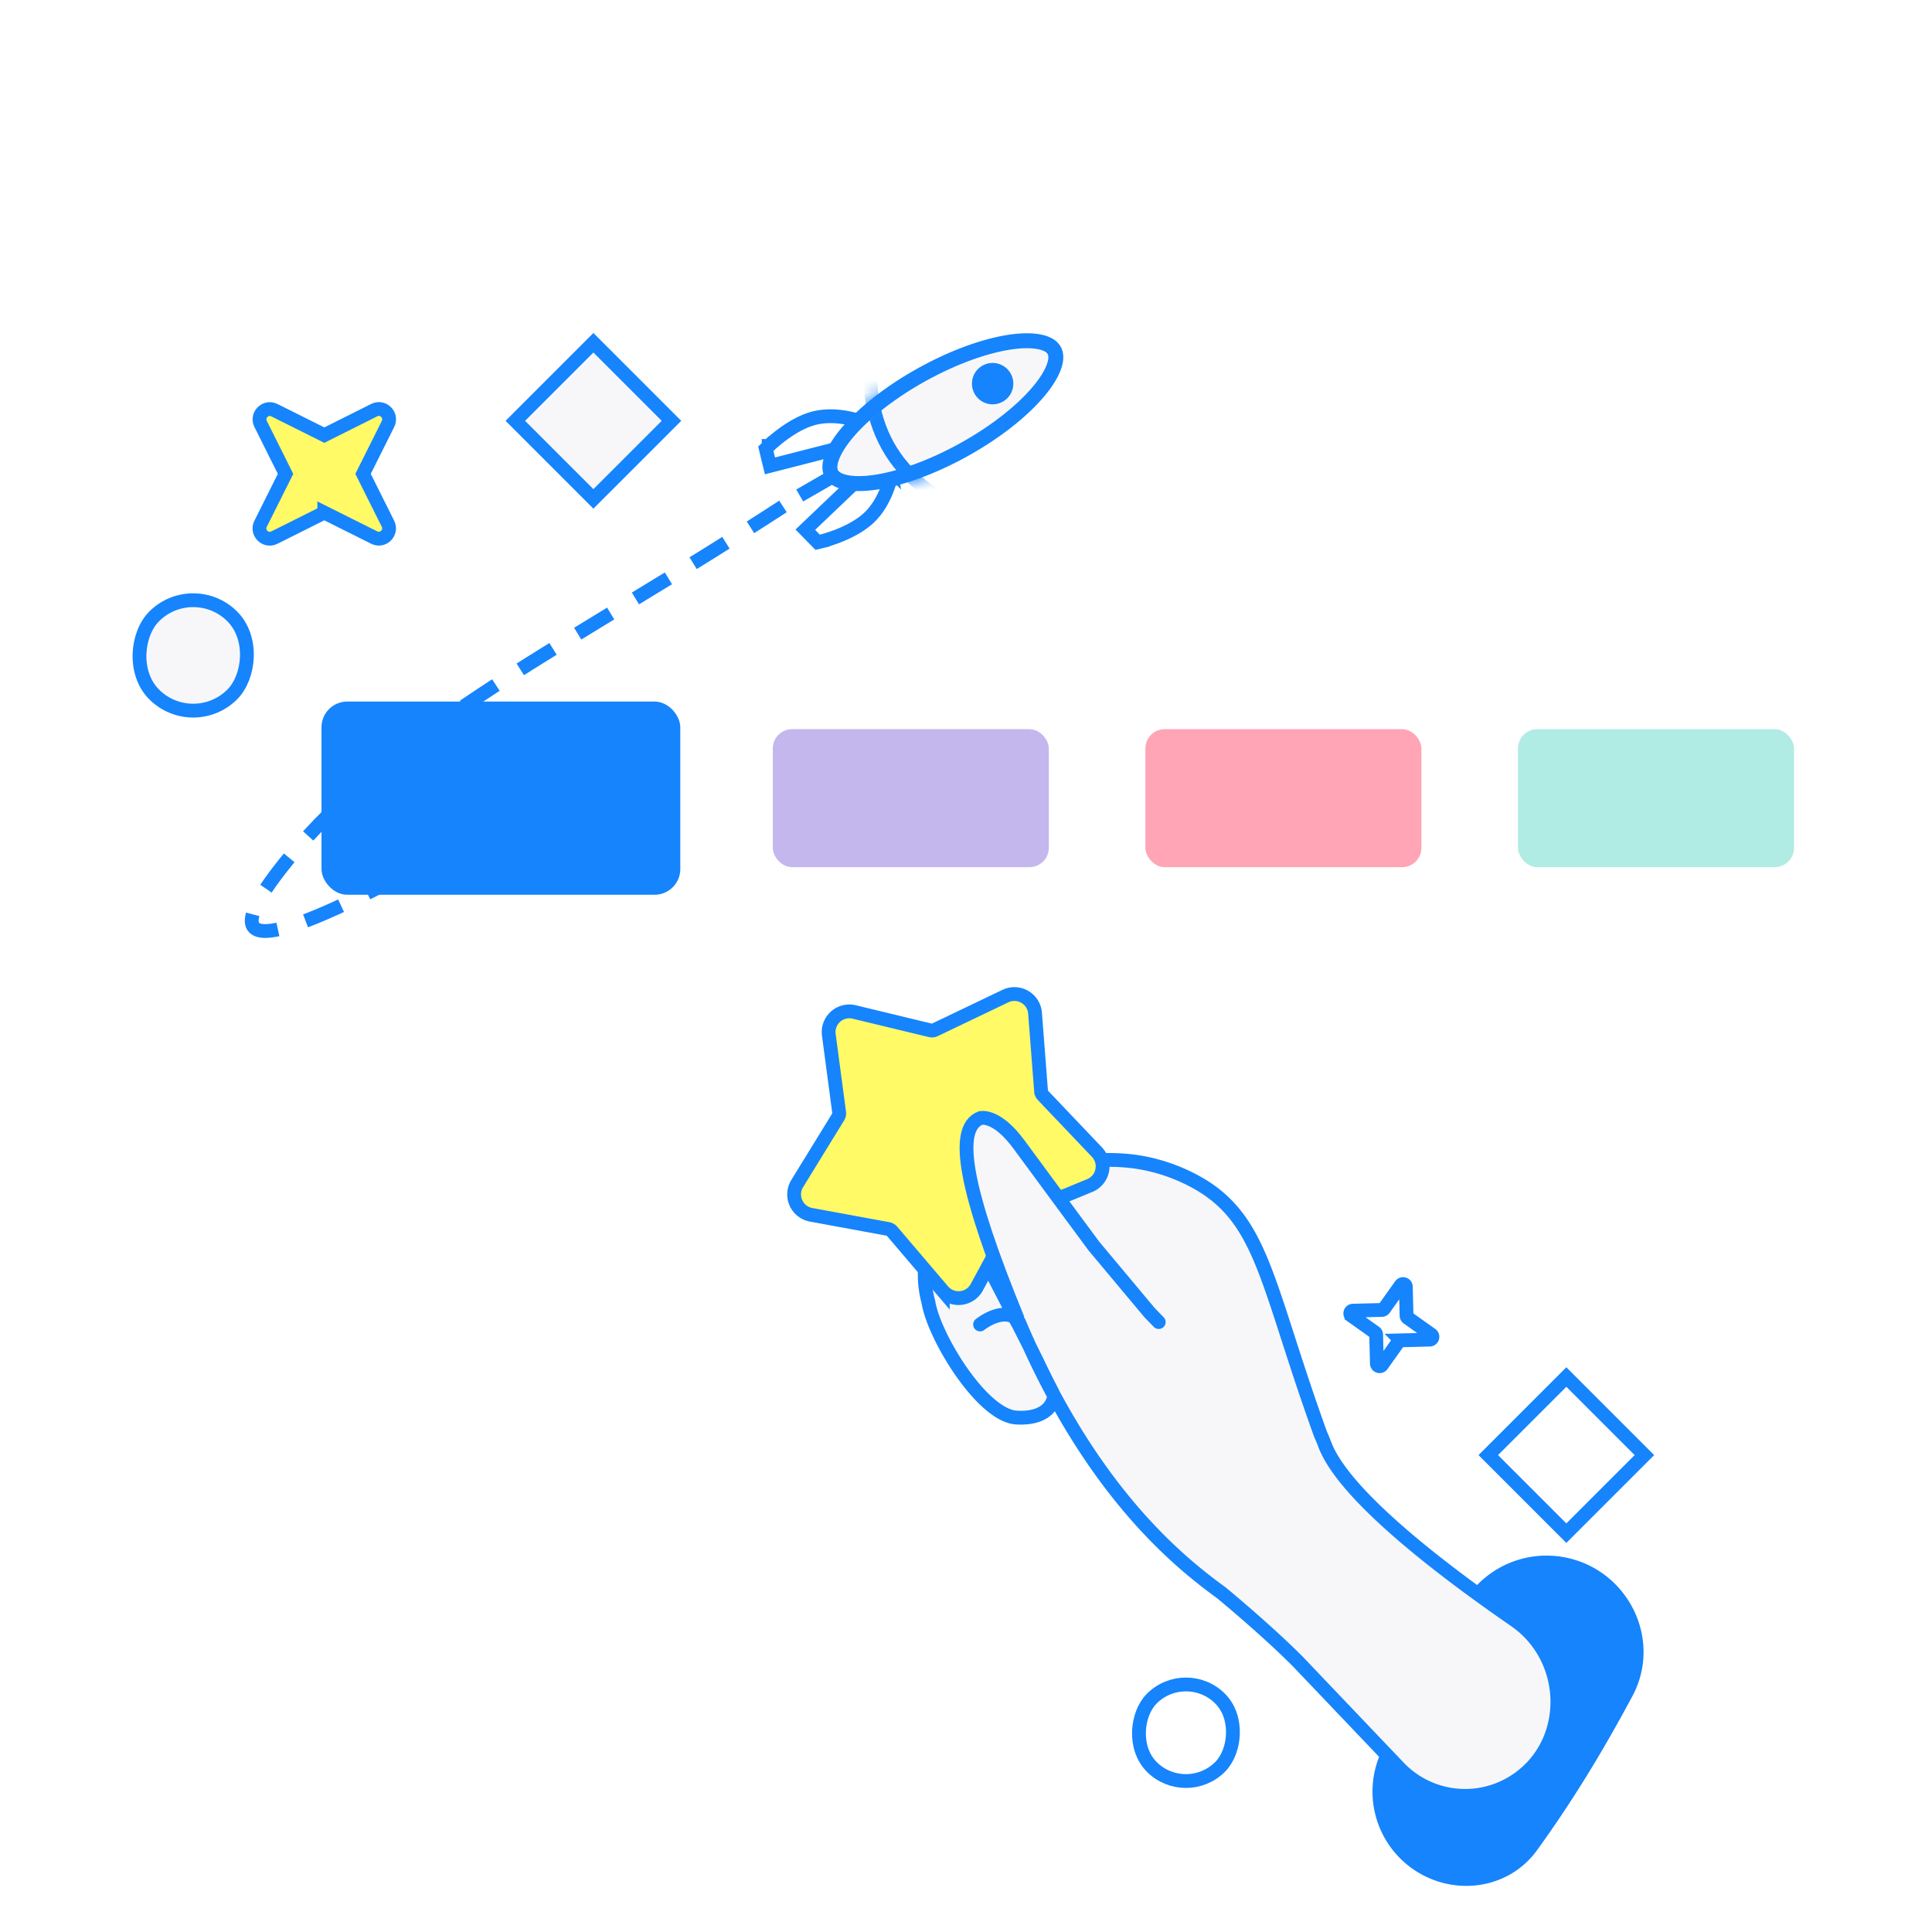 <svg width="140" height="140" fill="none" xmlns="http://www.w3.org/2000/svg"><mask id="a" maskUnits="userSpaceOnUse" x="0" y="0" width="140" height="140"><path fill="#D8D8D8" d="M0 0h140v140H0z"/></mask><g mask="url(#a)"><path stroke="#1684FC" d="M113.503 99.785l5.657 5.657-5.657 5.657-5.657-5.657z"/><rect x="85.938" y="120.612" width="7" height="7" rx="3.5" transform="rotate(45 85.938 120.612)" stroke="#1684FC"/><path clip-rule="evenodd" d="M103.715 96.71a.2.2 0 01-.111.363l-2.094.053a.2.2 0 00-.158.084l-1.215 1.707a.2.2 0 01-.363-.111l-.052-2.095a.2.2 0 00-.084-.157l-1.707-1.215a.2.2 0 01.11-.363l2.095-.053a.2.2 0 00.158-.084l1.215-1.707a.2.2 0 01.363.111l.052 2.095a.202.202 0 00.084.158l1.707 1.214z" stroke="#1684FC"/><path fill-rule="evenodd" clip-rule="evenodd" d="M105.942 116.339a7 7 0 017.48-3.482c4.563.9 7.067 5.949 4.868 10.051-1.939 3.617-4.111 7.297-6.916 11.172-1.927 2.661-5.554 3.317-8.423 1.712a6.836 6.836 0 01-2.642-9.27l5.633-10.183z" fill="#1684FC"/><path fill-rule="evenodd" clip-rule="evenodd" d="M70.524 86.455l.052.204c-4.937 2.594-3.313 7.607-3.299 7.699.384 2.457 3.874 8.221 6.383 8.364 2.51.143 2.771-1.427 2.693-1.631-.079-.205-.478-.922-1.04-2.094-1.362-2.838-3.642-7.095-3.76-7.419l.73.31 1.279 3.257c5.226 12.749 11.801 17.986 14.969 20.296 0 0 3.26 2.689 5.53 4.976l7.297 7.658a6.644 6.644 0 008.324 1.055v0c4.232-2.637 4.194-8.882.091-11.716-5.782-3.993-12.397-9.161-13.765-12.716-.186-.497-.27-.638-.341-.837-3.643-10.088-4.075-14.762-7.957-17.553-.583-.42-2.358-1.567-4.92-2.043-3.219-.597-6.508.226-7.448.498l-.345-.48-.44-.614-.73-1.02s-.378-.248-.7-.673c-.324-.425-1.364-1.46-2.01-1.212-1.222.469-1.483 2.184-.593 5.69z" fill="#F7F7F9" stroke="#1684FC"/><path d="M71.02 95.977s1.422-1.142 2.478-.54" stroke="#1684FC" stroke-linecap="round"/><path d="M75.44 79.07l-.437-5.654a1.5 1.5 0 00-2.143-1.237l-5.115 2.448a.5.5 0 01-.334.035l-5.513-1.331a1.5 1.5 0 00-1.839 1.656l.748 5.622a.5.5 0 01-.07.328l-2.97 4.831a1.5 1.5 0 001.007 2.26l5.578 1.027a.5.5 0 01.29.168l3.678 4.317a1.5 1.5 0 002.46-.259l2.7-4.987a.5.5 0 01.25-.224l5.242-2.164a1.5 1.5 0 00.515-2.42l-3.91-4.11a.5.5 0 01-.136-.305z" fill="#FFFA66" stroke="#1684FC"/><path fill-rule="evenodd" clip-rule="evenodd" d="M83.966 95.803l-.659-.678-4.04-4.83s-3.785-5.12-5.424-7.356c-1.64-2.236-2.789-1.922-2.789-1.922-1.955.75-1.102 5.287 2.67 14.5" fill="#F7F7F9"/><path d="M83.966 95.803l-.659-.678-4.04-4.83s-3.785-5.12-5.424-7.356c-1.64-2.236-2.789-1.922-2.789-1.922-1.955.75-1.102 5.287 2.67 14.5" stroke="#1684FC" stroke-linecap="round"/><path d="M73.527 95.436l.208.401" stroke="#1684FC"/><g filter="url(#filter0_b)"><rect x="23.297" y="50.838" width="26" height="14" rx="1.864" fill="#1684FC"/></g><rect opacity=".402" x="56" y="52.838" width="20" height="10" rx="1.398" fill="#6C4BD5"/><g opacity=".402" filter="url(#filter1_b)"><rect x="83" y="52.838" width="20" height="10" rx="1.398" fill="#FF1D47"/></g><rect opacity=".402" x="110" y="52.838" width="20" height="10" rx="1.398" fill="#39CCBC"/><path fill="#F7F7F9" stroke="#1684FC" d="M43 24.838l5.657 5.657L43 36.152l-5.657-5.657z"/><rect x="14" y="41.838" width="8" height="8" rx="4" transform="rotate(45 14 41.838)" fill="#F7F7F9" stroke="#1684FC"/><path d="M23.499 37.146l3.617 1.807c.64.32 1.318-.36.998-1l-1.806-3.616 1.81-3.618c.32-.64-.359-1.32-.999-1l-3.618 1.812-3.617-1.807c-.64-.32-1.318.359-.998.999l1.806 3.616-1.81 3.619c-.32.64.359 1.319.999.999l3.618-1.811z" fill="#FFFA66" stroke="#1684FC"/><path fill="#1684FC" d="M62.534 32.681l.5.866-4.834 2.791-.5-.866z"/><path d="M62.828 30.936l-.06-.249-.237-.094-.187.467.187-.467h0-.001l-.002-.001-.006-.002-.018-.007a3.916 3.916 0 00-.296-.1 7.52 7.52 0 00-.803-.2c-.65-.124-1.54-.205-2.412.02-.866.221-1.695.738-2.286 1.173a11.154 11.154 0 00-.985.82l-.016.014-.004.005H55.7v.001h0l.345.357-.345-.356-.206.202.067.279.115.475.118.486.485-.124 6.298-1.614.484-.124-.117-.485-.116-.476zM64.478 33.913l.18.184-.046.25-.495-.088.495.089h0v.001l-.001.002-.001.006-.004.02a5.572 5.572 0 01-.072.304 7.482 7.482 0 01-.256.786c-.239.616-.642 1.413-1.295 2.035-.647.617-1.524 1.046-2.206 1.317a11.144 11.144 0 01-1.218.401l-.02.005-.006.002h-.002 0-.001l-.12-.481.12.481-.28.068-.201-.205-.342-.35-.35-.357.362-.345 4.706-4.486.362-.345.35.357.341.35z" stroke="#1684FC"/><path d="M69.834 32.594c-2.318 1.285-4.59 2.083-6.379 2.35-.896.133-1.64.128-2.197.004-.558-.124-.864-.35-1.006-.608-.143-.257-.173-.636.017-1.175.19-.538.581-1.172 1.169-1.861 1.173-1.376 3.055-2.88 5.373-4.165 2.318-1.284 4.59-2.083 6.378-2.35.897-.133 1.642-.128 2.199-.004.557.124.863.35 1.005.608.143.257.173.636-.017 1.175-.19.538-.581 1.172-1.169 1.861-1.173 1.376-3.055 2.88-5.373 4.165z" fill="#F7F7F9" stroke="#1684FC" stroke-width="1.083"/><mask id="b" maskUnits="userSpaceOnUse" x="58" y="21" width="21" height="17"><path d="M69.856 32.63c-2.321 1.286-4.599 2.087-6.393 2.354-.899.134-1.65.13-2.213.004-.564-.126-.883-.356-1.033-.628-.15-.272-.178-.664.015-1.21.192-.544.586-1.182 1.176-1.874 1.177-1.38 3.063-2.887 5.384-4.174 2.321-1.286 4.599-2.087 6.393-2.354.9-.134 1.65-.13 2.213-.004.565.125.883.356 1.033.628.151.272.178.664-.014 1.21-.193.544-.587 1.182-1.177 1.874-1.177 1.38-3.063 2.887-5.384 4.174z" fill="#F7F7F9" stroke="#1684FC"/></mask><g mask="url(#b)"><path d="M65.343 20.618c-1.812 1.004-3.57 7.068-1.017 11.673s8.45 6.008 10.26 5.003" stroke="#1684FC"/></g><circle cx="71.93" cy="27.8" r="1.5" transform="rotate(61 71.93 27.8)" fill="#1684FC"/><path d="M56.737 36.699c-15.09 9.81-28.033 15.906-35.94 25.657-4.978 6.14-2.686 6.746 6.876 1.82" stroke="#1684FC" stroke-linejoin="bevel" stroke-dasharray="2.8 2.1"/></g><defs><filter id="filter0_b" x="22.48" y="50.022" width="27.633" height="15.633" filterUnits="userSpaceOnUse" color-interpolation-filters="sRGB"><feFlood flood-opacity="0" result="BackgroundImageFix"/><feGaussianBlur in="BackgroundImage" stdDeviation=".408"/><feComposite in2="SourceAlpha" operator="in" result="effect1_backgroundBlur"/><feBlend in="SourceGraphic" in2="effect1_backgroundBlur" result="shape"/></filter><filter id="filter1_b" x="44.999" y="14.838" width="96.001" height="86.001" filterUnits="userSpaceOnUse" color-interpolation-filters="sRGB"><feFlood flood-opacity="0" result="BackgroundImageFix"/><feGaussianBlur in="BackgroundImage" stdDeviation="19"/><feComposite in2="SourceAlpha" operator="in" result="effect1_backgroundBlur"/><feBlend in="SourceGraphic" in2="effect1_backgroundBlur" result="shape"/></filter></defs></svg>